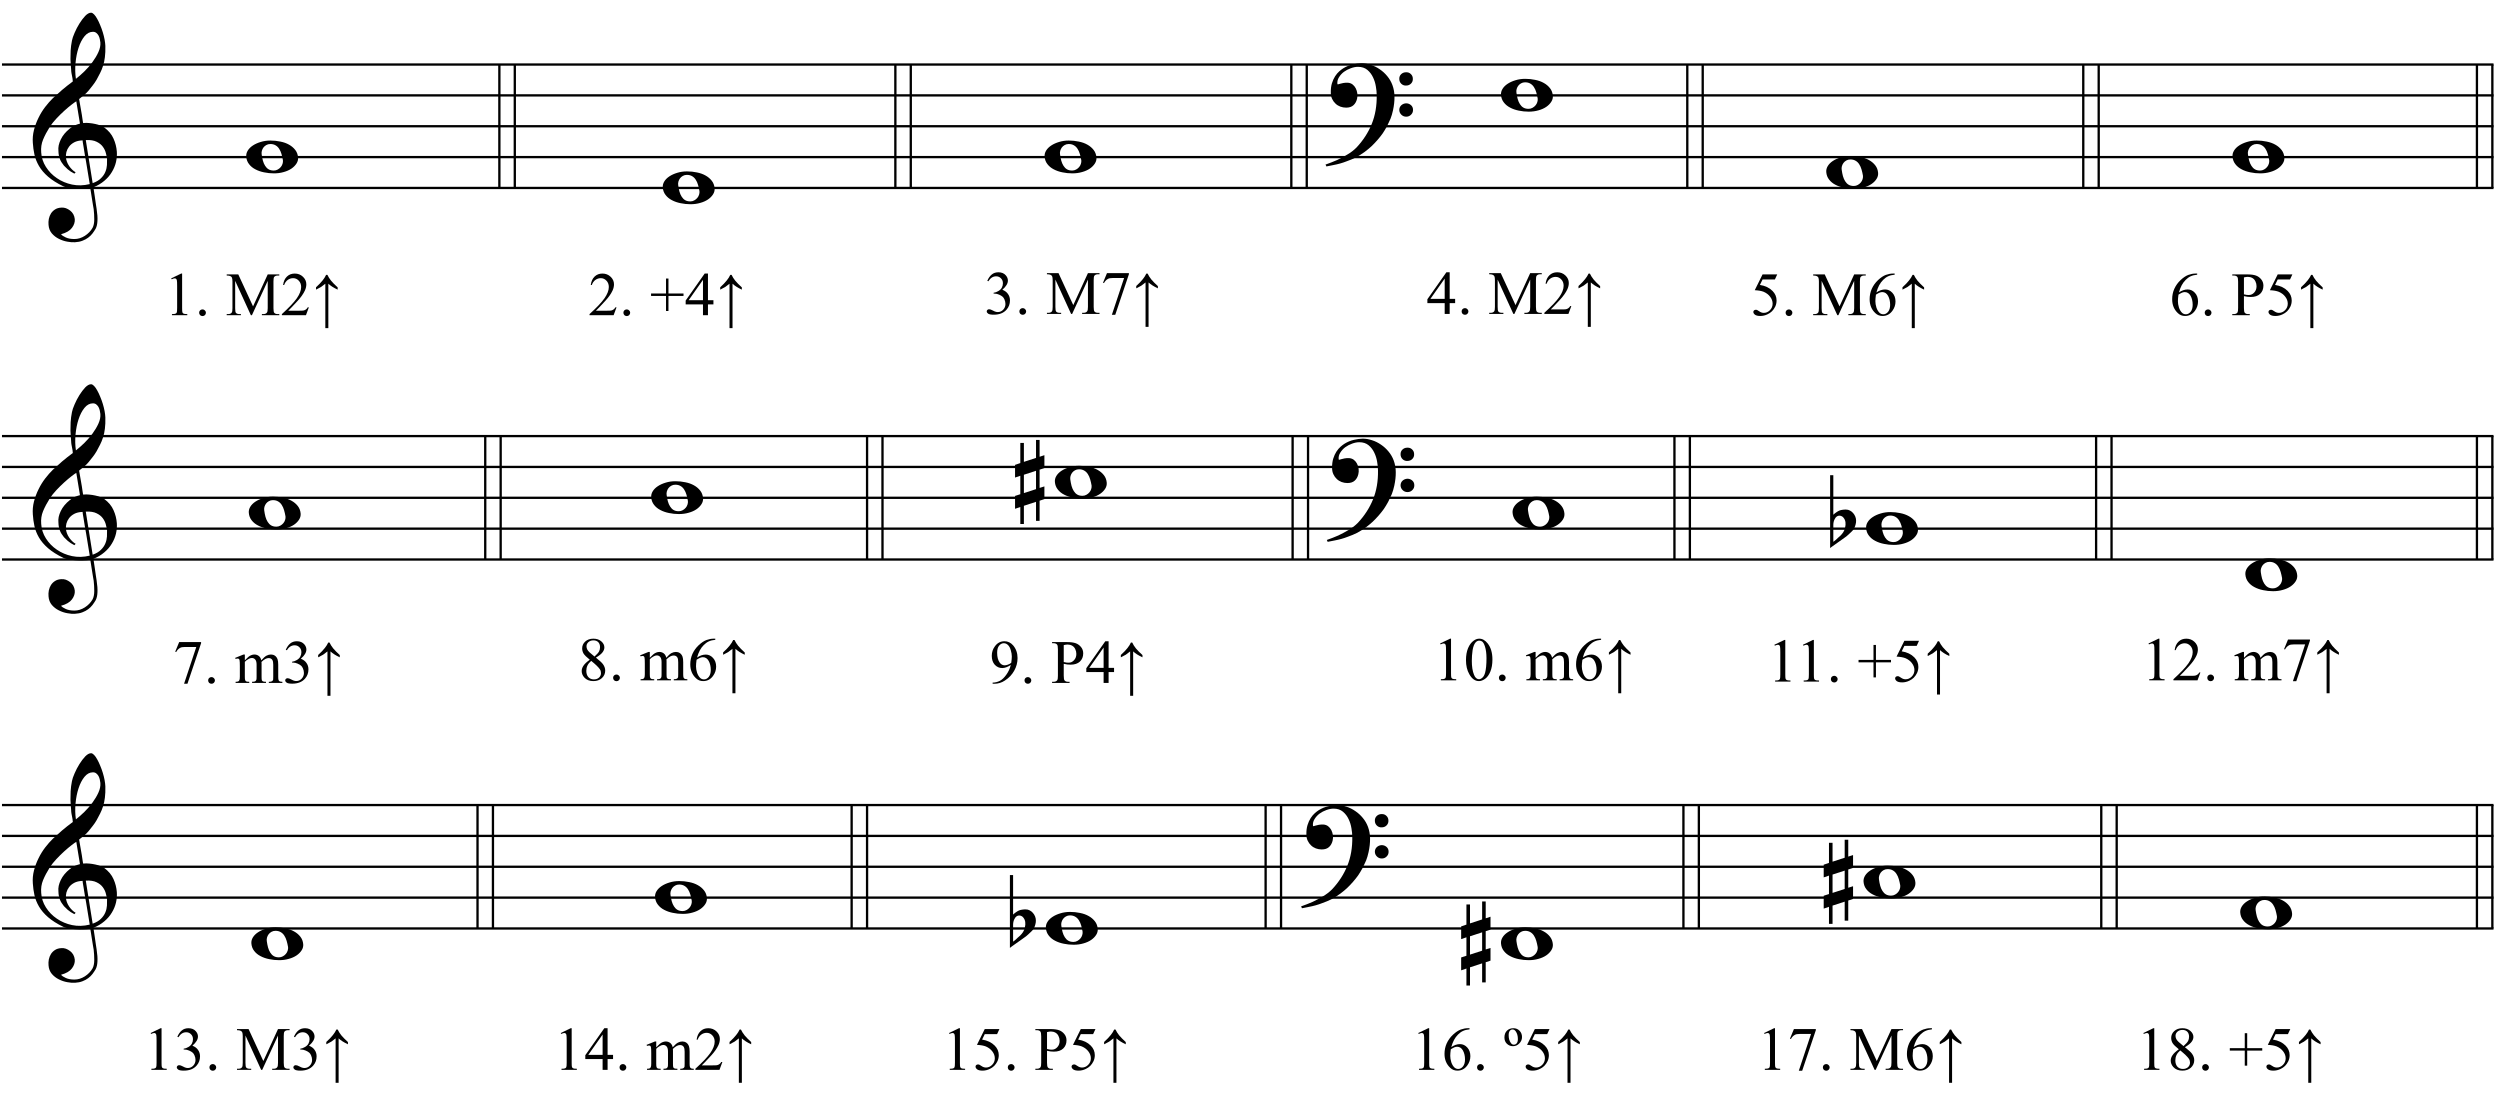 <?xml version="1.0" encoding="UTF-8"?>
<svg xmlns="http://www.w3.org/2000/svg" xmlns:xlink="http://www.w3.org/1999/xlink" width="415.25pt" height="182.25pt" viewBox="0 0 415.25 182.25" version="1.1">
<defs>
<g>
<symbol overflow="visible" id="glyph0-0">
<path style="stroke:none;" d=""/>
</symbol>
<symbol overflow="visible" id="glyph0-1">
<path style="stroke:none;" d="M 9.547 5.172 C 9.172 5.234 8.766 5.27 8.328 5.281 C 7.898 5.301 7.477 5.289 7.062 5.25 C 6.656 5.219 6.273 5.172 5.922 5.109 C 5.578 5.047 5.297 4.961 5.078 4.859 C 4.023 4.348 3.176 3.812 2.531 3.25 C 1.883 2.688 1.379 2.094 1.016 1.469 C 0.66 0.852 0.41 0.223 0.266 -0.422 C 0.129 -1.066 0.039 -1.719 0 -2.375 C -0.051 -3.082 0.008 -3.789 0.188 -4.5 C 0.375 -5.219 0.629 -5.898 0.953 -6.547 C 1.273 -7.203 1.645 -7.801 2.062 -8.344 C 2.477 -8.883 2.898 -9.363 3.328 -9.781 C 3.816 -10.238 4.328 -10.695 4.859 -11.156 C 5.398 -11.613 5.992 -12.082 6.641 -12.562 C 6.629 -12.738 6.613 -12.895 6.594 -13.031 C 6.57 -13.176 6.547 -13.316 6.516 -13.453 C 6.492 -13.598 6.461 -13.758 6.422 -13.938 C 6.391 -14.113 6.367 -14.332 6.359 -14.594 C 6.359 -14.707 6.344 -14.91 6.312 -15.203 C 6.281 -15.492 6.258 -15.848 6.25 -16.266 C 6.25 -16.68 6.258 -17.156 6.281 -17.688 C 6.312 -18.219 6.383 -18.773 6.5 -19.359 C 6.562 -19.691 6.707 -20.117 6.938 -20.641 C 7.164 -21.172 7.43 -21.68 7.734 -22.172 C 8.047 -22.672 8.367 -23.098 8.703 -23.453 C 9.047 -23.805 9.367 -23.984 9.672 -23.984 C 9.828 -23.984 9.992 -23.891 10.172 -23.703 C 10.348 -23.523 10.52 -23.281 10.688 -22.969 C 10.863 -22.664 11.031 -22.316 11.188 -21.922 C 11.352 -21.535 11.5 -21.133 11.625 -20.719 C 11.75 -20.312 11.848 -19.91 11.922 -19.516 C 11.992 -19.117 12.035 -18.77 12.047 -18.469 C 12.066 -17.758 12.039 -17.133 11.969 -16.594 C 11.906 -16.051 11.801 -15.566 11.656 -15.141 C 11.52 -14.711 11.359 -14.316 11.172 -13.953 C 10.992 -13.586 10.801 -13.223 10.594 -12.859 C 10.375 -12.484 10.148 -12.156 9.922 -11.875 C 9.703 -11.594 9.477 -11.312 9.25 -11.031 C 9 -10.727 8.738 -10.477 8.469 -10.281 C 8.207 -10.082 7.945 -9.867 7.688 -9.641 C 7.812 -8.941 7.922 -8.312 8.016 -7.75 C 8.055 -7.5 8.098 -7.258 8.141 -7.031 C 8.18 -6.801 8.211 -6.586 8.234 -6.391 C 8.266 -6.191 8.289 -6.023 8.312 -5.891 C 8.344 -5.766 8.359 -5.688 8.359 -5.656 C 8.691 -5.695 9.031 -5.695 9.375 -5.656 C 9.727 -5.625 10.062 -5.57 10.375 -5.5 C 10.695 -5.438 10.984 -5.348 11.234 -5.234 C 11.492 -5.129 11.695 -5.031 11.844 -4.938 C 12.582 -4.395 13.102 -3.77 13.406 -3.062 C 13.719 -2.363 13.898 -1.645 13.953 -0.906 C 13.992 -0.332 13.945 0.242 13.812 0.828 C 13.676 1.41 13.445 1.961 13.125 2.484 C 12.812 3.016 12.395 3.5 11.875 3.938 C 11.363 4.375 10.758 4.734 10.062 5.016 C 10.145 5.578 10.223 6.098 10.297 6.578 C 10.359 6.992 10.414 7.395 10.469 7.781 C 10.531 8.164 10.57 8.438 10.594 8.594 C 10.719 9.406 10.766 10.07 10.734 10.594 C 10.711 11.125 10.613 11.555 10.438 11.891 C 10.281 12.16 10.102 12.426 9.906 12.688 C 9.707 12.945 9.473 13.176 9.203 13.375 C 8.93 13.582 8.613 13.754 8.25 13.891 C 7.883 14.035 7.473 14.117 7.016 14.141 C 6.66 14.172 6.234 14.141 5.734 14.047 C 5.242 13.961 4.773 13.805 4.328 13.578 C 3.879 13.359 3.488 13.055 3.156 12.672 C 2.832 12.285 2.648 11.812 2.609 11.25 C 2.578 10.926 2.594 10.598 2.656 10.266 C 2.727 9.93 2.848 9.629 3.016 9.359 C 3.191 9.086 3.422 8.863 3.703 8.688 C 3.984 8.508 4.328 8.41 4.734 8.391 C 4.984 8.367 5.234 8.398 5.484 8.484 C 5.734 8.578 5.969 8.707 6.188 8.875 C 6.406 9.039 6.582 9.242 6.719 9.484 C 6.852 9.734 6.938 10.004 6.969 10.297 C 7.008 10.797 6.852 11.281 6.5 11.75 C 6.145 12.227 5.539 12.582 4.688 12.812 C 4.832 13 5.094 13.176 5.469 13.344 C 5.852 13.52 6.332 13.609 6.906 13.609 C 7.508 13.609 8.086 13.43 8.641 13.078 C 9.191 12.723 9.617 12.281 9.922 11.75 C 10.109 11.395 10.203 10.93 10.203 10.359 C 10.203 9.797 10.172 9.227 10.109 8.656 C 10.078 8.551 10.035 8.312 9.984 7.938 C 9.93 7.562 9.867 7.172 9.797 6.766 C 9.734 6.285 9.648 5.754 9.547 5.172 Z M 9.984 -20.812 C 9.453 -20.812 8.984 -20.562 8.578 -20.062 C 8.172 -19.562 7.844 -18.926 7.594 -18.156 C 7.344 -17.395 7.176 -16.555 7.094 -15.641 C 7.008 -14.723 7.031 -13.844 7.156 -13 C 7.602 -13.344 8.07 -13.754 8.562 -14.234 C 9.062 -14.723 9.508 -15.238 9.906 -15.781 C 10.312 -16.332 10.641 -16.883 10.891 -17.438 C 11.148 -18 11.258 -18.535 11.219 -19.047 C 11.195 -19.211 11.164 -19.395 11.125 -19.594 C 11.082 -19.801 11.016 -19.992 10.922 -20.172 C 10.828 -20.348 10.703 -20.5 10.547 -20.625 C 10.398 -20.75 10.211 -20.812 9.984 -20.812 Z M 9.938 4.328 C 10.531 4.117 10.988 3.848 11.312 3.516 C 11.645 3.191 11.891 2.836 12.047 2.453 C 12.203 2.078 12.289 1.695 12.312 1.312 C 12.332 0.926 12.336 0.582 12.328 0.281 C 12.297 0.039 12.234 -0.258 12.141 -0.625 C 12.055 -1 11.891 -1.359 11.641 -1.703 C 11.398 -2.047 11.051 -2.328 10.594 -2.547 C 10.145 -2.773 9.547 -2.867 8.797 -2.828 Z M 8.266 -2.781 C 7.703 -2.758 7.238 -2.648 6.875 -2.453 C 6.508 -2.254 6.223 -2.016 6.016 -1.734 C 5.805 -1.453 5.66 -1.156 5.578 -0.844 C 5.504 -0.531 5.477 -0.25 5.5 0 C 5.508 0.25 5.562 0.5 5.656 0.75 C 5.75 1.008 5.875 1.254 6.031 1.484 C 6.188 1.711 6.359 1.914 6.547 2.094 C 6.734 2.281 6.922 2.422 7.109 2.516 C 7.086 2.547 7.066 2.57 7.047 2.594 C 7.023 2.613 7 2.641 6.969 2.672 C 6.938 2.691 6.914 2.719 6.906 2.75 C 6.477 2.539 6.102 2.297 5.781 2.016 C 5.469 1.734 5.266 1.535 5.172 1.422 C 5.016 1.211 4.879 1.023 4.766 0.859 C 4.66 0.691 4.57 0.516 4.5 0.328 C 4.438 0.148 4.379 -0.047 4.328 -0.266 C 4.285 -0.484 4.258 -0.742 4.25 -1.047 C 4.219 -1.328 4.234 -1.629 4.297 -1.953 C 4.367 -2.273 4.484 -2.598 4.641 -2.922 C 4.797 -3.254 5 -3.57 5.25 -3.875 C 5.508 -4.188 5.812 -4.477 6.156 -4.75 C 6.332 -4.895 6.488 -5.004 6.625 -5.078 C 6.77 -5.16 6.906 -5.234 7.031 -5.297 C 7.156 -5.359 7.281 -5.406 7.406 -5.438 C 7.539 -5.477 7.68 -5.52 7.828 -5.562 L 7.219 -9.266 C 7.051 -9.172 6.781 -8.977 6.406 -8.688 C 6.039 -8.406 5.641 -8.066 5.203 -7.672 C 4.766 -7.273 4.332 -6.848 3.906 -6.391 C 3.477 -5.93 3.125 -5.488 2.844 -5.062 C 2.352 -4.281 1.973 -3.562 1.703 -2.906 C 1.43 -2.25 1.328 -1.539 1.391 -0.781 C 1.441 0.082 1.703 0.883 2.172 1.625 C 2.648 2.375 3.258 3 4 3.5 C 4.738 4.008 5.578 4.363 6.516 4.562 C 7.461 4.758 8.441 4.734 9.453 4.484 C 9.234 3.129 9.035 1.922 8.859 0.859 C 8.773 0.41 8.695 -0.031 8.625 -0.469 C 8.562 -0.906 8.5 -1.297 8.438 -1.641 C 8.375 -1.984 8.328 -2.258 8.297 -2.469 C 8.273 -2.676 8.266 -2.781 8.266 -2.781 Z M 8.266 -2.781 "/>
</symbol>
<symbol overflow="visible" id="glyph0-2">
<path style="stroke:none;" d="M 0 -0.062 C -0.031 -0.414 0.051 -0.754 0.25 -1.078 C 0.445 -1.398 0.727 -1.68 1.094 -1.922 C 1.469 -2.172 1.906 -2.367 2.406 -2.516 C 2.906 -2.672 3.441 -2.75 4.016 -2.75 C 4.586 -2.75 5.141 -2.691 5.672 -2.578 C 6.211 -2.473 6.691 -2.301 7.109 -2.062 C 7.523 -1.832 7.867 -1.539 8.141 -1.188 C 8.41 -0.844 8.566 -0.43 8.609 0.047 C 8.641 0.398 8.555 0.734 8.359 1.047 C 8.16 1.367 7.879 1.656 7.516 1.906 C 7.148 2.156 6.719 2.348 6.219 2.484 C 5.719 2.629 5.18 2.703 4.609 2.703 C 4.035 2.703 3.484 2.645 2.953 2.531 C 2.422 2.426 1.941 2.258 1.516 2.031 C 1.086 1.812 0.738 1.523 0.469 1.172 C 0.195 0.828 0.039 0.414 0 -0.062 Z M 2.562 -0.453 C 2.613 -0.078 2.68 0.27 2.766 0.594 C 2.859 0.926 2.984 1.211 3.141 1.453 C 3.297 1.703 3.488 1.895 3.719 2.031 C 3.945 2.164 4.234 2.234 4.578 2.234 C 4.816 2.234 5.035 2.176 5.234 2.062 C 5.43 1.957 5.598 1.82 5.734 1.656 C 5.867 1.5 5.969 1.316 6.031 1.109 C 6.094 0.91 6.113 0.719 6.094 0.531 C 6.031 0.164 5.953 -0.176 5.859 -0.5 C 5.766 -0.832 5.633 -1.125 5.469 -1.375 C 5.312 -1.625 5.113 -1.816 4.875 -1.953 C 4.633 -2.098 4.344 -2.172 4 -2.172 C 3.75 -2.172 3.523 -2.113 3.328 -2 C 3.141 -1.895 2.984 -1.758 2.859 -1.594 C 2.742 -1.438 2.656 -1.254 2.594 -1.047 C 2.539 -0.836 2.531 -0.641 2.562 -0.453 Z M 2.562 -0.453 "/>
</symbol>
<symbol overflow="visible" id="glyph0-3">
<path style="stroke:none;" d="M 10.297 5.375 C 10.172 5.602 10.051 5.812 9.938 6 C 9.82 6.195 9.703 6.383 9.578 6.562 C 9.453 6.738 9.32 6.91 9.188 7.078 C 9.051 7.254 8.895 7.441 8.719 7.641 C 8.539 7.848 8.367 8.035 8.203 8.203 C 8.047 8.367 7.891 8.523 7.734 8.672 C 7.578 8.816 7.41 8.961 7.234 9.109 C 7.055 9.254 6.859 9.41 6.641 9.578 C 6.367 9.773 6.113 9.945 5.875 10.094 C 5.633 10.25 5.395 10.391 5.156 10.516 C 4.914 10.641 4.664 10.754 4.406 10.859 C 4.145 10.961 3.859 11.07 3.547 11.188 C 3.234 11.312 2.891 11.426 2.516 11.531 C 2.141 11.633 1.781 11.719 1.438 11.781 C 1.039 11.863 0.645 11.941 0.25 12.016 L 0.109 11.703 C 0.742 11.484 1.383 11.234 2.031 10.953 C 2.562 10.703 3.125 10.398 3.719 10.047 C 4.312 9.703 4.828 9.305 5.266 8.859 C 6.367 7.68 7.207 6.383 7.781 4.969 C 8.363 3.551 8.641 1.941 8.609 0.141 C 8.609 -0.266 8.562 -0.734 8.469 -1.266 C 8.383 -1.805 8.227 -2.312 8 -2.781 C 7.781 -3.258 7.469 -3.672 7.062 -4.016 C 6.656 -4.359 6.133 -4.531 5.5 -4.531 C 5.125 -4.531 4.727 -4.453 4.312 -4.297 C 3.895 -4.148 3.516 -3.953 3.172 -3.703 C 2.836 -3.453 2.562 -3.148 2.344 -2.797 C 2.125 -2.453 2.035 -2.082 2.078 -1.688 C 2.086 -1.625 2.129 -1.602 2.203 -1.625 C 2.273 -1.645 2.383 -1.676 2.531 -1.719 C 2.676 -1.758 2.852 -1.801 3.062 -1.844 C 3.27 -1.883 3.52 -1.898 3.812 -1.891 C 4.113 -1.867 4.375 -1.773 4.594 -1.609 C 4.812 -1.441 4.988 -1.227 5.125 -0.969 C 5.258 -0.707 5.348 -0.422 5.391 -0.109 C 5.43 0.191 5.414 0.488 5.344 0.781 C 5.238 1.227 5.039 1.582 4.75 1.844 C 4.457 2.113 4.051 2.25 3.531 2.25 C 3.195 2.25 2.875 2.191 2.562 2.078 C 2.258 1.961 1.992 1.797 1.766 1.578 C 1.535 1.367 1.348 1.109 1.203 0.797 C 1.055 0.492 0.984 0.145 0.984 -0.25 C 0.973 -0.832 1.035 -1.348 1.172 -1.797 C 1.316 -2.254 1.492 -2.645 1.703 -2.969 C 1.922 -3.301 2.148 -3.57 2.391 -3.781 C 2.629 -3.988 2.848 -4.156 3.047 -4.281 C 3.555 -4.594 4.07 -4.805 4.594 -4.922 C 5.113 -5.047 5.602 -5.113 6.062 -5.125 C 6.582 -5.125 7.102 -5.035 7.625 -4.859 C 8.156 -4.691 8.648 -4.445 9.109 -4.125 C 9.578 -3.812 9.992 -3.43 10.359 -2.984 C 10.734 -2.535 11.02 -2.039 11.219 -1.5 C 11.445 -0.883 11.562 -0.234 11.562 0.453 C 11.57 1.148 11.488 1.898 11.312 2.703 C 11.258 2.973 11.195 3.219 11.125 3.438 C 11.062 3.656 10.988 3.867 10.906 4.078 C 10.82 4.285 10.727 4.488 10.625 4.688 C 10.52 4.895 10.41 5.125 10.297 5.375 Z M 12.359 -2.516 C 12.348 -2.836 12.453 -3.102 12.672 -3.312 C 12.891 -3.52 13.156 -3.625 13.469 -3.625 C 13.781 -3.645 14.047 -3.551 14.266 -3.344 C 14.492 -3.133 14.609 -2.875 14.609 -2.562 C 14.629 -2.25 14.531 -1.977 14.312 -1.75 C 14.094 -1.531 13.828 -1.422 13.516 -1.422 C 13.191 -1.398 12.914 -1.5 12.688 -1.719 C 12.469 -1.938 12.359 -2.203 12.359 -2.516 Z M 12.359 2.641 C 12.359 2.328 12.469 2.066 12.688 1.859 C 12.906 1.66 13.172 1.551 13.484 1.531 C 13.797 1.531 14.066 1.629 14.297 1.828 C 14.523 2.023 14.641 2.285 14.641 2.609 C 14.648 2.922 14.547 3.188 14.328 3.406 C 14.109 3.633 13.844 3.75 13.531 3.75 C 13.219 3.758 12.945 3.656 12.719 3.438 C 12.488 3.219 12.367 2.953 12.359 2.641 Z M 12.359 2.641 "/>
</symbol>
<symbol overflow="visible" id="glyph0-4">
<path style="stroke:none;" d="M 1.469 -1.266 L 1.469 1.781 L 3.484 1.125 L 3.484 -1.922 Z M 0.875 -3.203 L 0.875 -6.547 L 1.469 -6.547 L 1.469 -3.406 L 3.484 -4.062 L 3.484 -7.047 L 4.078 -7.047 L 4.078 -4.25 L 4.875 -4.516 L 4.875 -2.375 L 4.078 -2.109 L 4.078 0.922 L 4.875 0.672 L 4.875 2.781 L 4.078 3.047 L 4.078 6.391 L 3.484 6.391 L 3.484 3.234 L 1.469 3.891 L 1.469 6.922 L 0.875 6.922 L 0.875 4.094 L 0 4.391 L 0 2.25 L 0.875 1.969 L 0.875 -1.094 L 0 -0.797 L 0 -2.906 Z M 0.875 -3.203 "/>
</symbol>
<symbol overflow="visible" id="glyph0-5">
<path style="stroke:none;" d="M 0.531 -7.25 L 0.531 -2.312 C 0.719 -2.488 0.895 -2.629 1.062 -2.734 C 1.227 -2.848 1.383 -2.938 1.531 -3 C 1.688 -3.062 1.848 -3.102 2.016 -3.125 C 2.191 -3.156 2.391 -3.172 2.609 -3.172 C 2.867 -3.172 3.098 -3.113 3.297 -3 C 3.504 -2.895 3.68 -2.754 3.828 -2.578 C 3.984 -2.398 4.102 -2.203 4.188 -1.984 C 4.27 -1.766 4.312 -1.555 4.312 -1.359 C 4.32 -1.141 4.297 -0.922 4.234 -0.703 C 4.18 -0.492 4.113 -0.301 4.031 -0.125 C 3.938 0.102 3.785 0.305 3.578 0.484 C 3.379 0.672 3.195 0.844 3.031 1 C 2.977 1.062 2.863 1.16 2.688 1.297 C 2.508 1.43 2.305 1.578 2.078 1.734 C 1.859 1.898 1.625 2.066 1.375 2.234 C 1.125 2.41 0.895 2.57 0.688 2.719 C 0.488 2.863 0.32 2.984 0.188 3.078 C 0.062 3.18 0 3.234 0 3.234 L 0 -8.875 L 0.531 -8.875 Z M 2.188 -1.859 C 2.125 -1.941 2.035 -2.008 1.922 -2.062 C 1.805 -2.125 1.676 -2.156 1.531 -2.156 C 1.395 -2.156 1.258 -2.113 1.125 -2.031 C 0.988 -1.945 0.867 -1.801 0.766 -1.594 C 0.617 -1.332 0.539 -1.008 0.531 -0.625 C 0.531 -0.238 0.531 0.113 0.531 0.438 L 0.531 2.188 C 0.531 2.188 0.57 2.156 0.656 2.094 C 0.738 2.039 0.836 1.961 0.953 1.859 C 1.066 1.754 1.188 1.641 1.312 1.516 C 1.445 1.391 1.57 1.281 1.688 1.188 C 1.875 1.008 2.035 0.816 2.172 0.609 C 2.305 0.41 2.41 0.156 2.484 -0.156 C 2.566 -0.477 2.586 -0.785 2.547 -1.078 C 2.504 -1.379 2.383 -1.641 2.188 -1.859 Z M 2.188 -1.859 "/>
</symbol>
<symbol overflow="visible" id="glyph1-0">
<path style="stroke:none;" d="M 1.422 0 L 1.422 -6.406 L 6.547 -6.406 L 6.547 0 Z M 1.578 -0.156 L 6.391 -0.156 L 6.391 -6.25 L 1.578 -6.25 Z M 1.578 -0.156 "/>
</symbol>
<symbol overflow="visible" id="glyph1-1">
<path style="stroke:none;" d="M 1.203 -6.125 L 2.859 -6.922 L 3.016 -6.922 L 3.016 -1.203 C 3.016 -0.816 3.031 -0.578 3.062 -0.484 C 3.094 -0.391 3.156 -0.316 3.25 -0.266 C 3.352 -0.211 3.562 -0.188 3.875 -0.188 L 3.875 0 L 1.328 0 L 1.328 -0.188 C 1.641 -0.188 1.844 -0.211 1.938 -0.266 C 2.031 -0.316 2.094 -0.379 2.125 -0.453 C 2.164 -0.535 2.188 -0.785 2.188 -1.203 L 2.188 -4.859 C 2.188 -5.348 2.172 -5.664 2.141 -5.812 C 2.117 -5.914 2.078 -5.992 2.016 -6.047 C 1.953 -6.098 1.879 -6.125 1.797 -6.125 C 1.672 -6.125 1.5 -6.07 1.281 -5.969 Z M 1.203 -6.125 "/>
</symbol>
<symbol overflow="visible" id="glyph1-2">
<path style="stroke:none;" d="M 1.281 -0.969 C 1.438 -0.969 1.566 -0.91 1.672 -0.797 C 1.785 -0.691 1.844 -0.566 1.844 -0.422 C 1.844 -0.266 1.785 -0.129 1.672 -0.016 C 1.566 0.086 1.438 0.141 1.281 0.141 C 1.125 0.141 0.988 0.086 0.875 -0.016 C 0.77 -0.129 0.719 -0.266 0.719 -0.422 C 0.719 -0.578 0.77 -0.707 0.875 -0.812 C 0.988 -0.914 1.125 -0.969 1.281 -0.969 Z M 1.281 -0.969 "/>
</symbol>
<symbol overflow="visible" id="glyph1-3">
<path style="stroke:none;" d=""/>
</symbol>
<symbol overflow="visible" id="glyph1-4">
<path style="stroke:none;" d="M 4.188 0 L 1.578 -5.703 L 1.578 -1.172 C 1.578 -0.754 1.617 -0.492 1.703 -0.391 C 1.828 -0.254 2.023 -0.188 2.297 -0.188 L 2.531 -0.188 L 2.531 0 L 0.172 0 L 0.172 -0.188 L 0.406 -0.188 C 0.695 -0.188 0.898 -0.273 1.016 -0.453 C 1.086 -0.555 1.125 -0.797 1.125 -1.172 L 1.125 -5.609 C 1.125 -5.91 1.094 -6.129 1.031 -6.266 C 0.988 -6.359 0.898 -6.438 0.766 -6.5 C 0.641 -6.562 0.441 -6.594 0.172 -6.594 L 0.172 -6.781 L 2.094 -6.781 L 4.547 -1.469 L 6.984 -6.781 L 8.906 -6.781 L 8.906 -6.594 L 8.656 -6.594 C 8.375 -6.594 8.172 -6.508 8.047 -6.344 C 7.973 -6.238 7.938 -5.992 7.938 -5.609 L 7.938 -1.172 C 7.938 -0.754 7.984 -0.492 8.078 -0.391 C 8.203 -0.254 8.395 -0.188 8.656 -0.188 L 8.906 -0.188 L 8.906 0 L 6.016 0 L 6.016 -0.188 L 6.25 -0.188 C 6.539 -0.188 6.742 -0.273 6.859 -0.453 C 6.941 -0.555 6.984 -0.797 6.984 -1.172 L 6.984 -5.703 L 4.359 0 Z M 4.188 0 "/>
</symbol>
<symbol overflow="visible" id="glyph1-5">
<path style="stroke:none;" d="M 4.703 -1.312 L 4.219 0 L 0.219 0 L 0.219 -0.188 C 1.395 -1.258 2.223 -2.133 2.703 -2.812 C 3.18 -3.5 3.422 -4.125 3.422 -4.688 C 3.422 -5.113 3.289 -5.461 3.031 -5.734 C 2.77 -6.016 2.457 -6.156 2.094 -6.156 C 1.758 -6.156 1.457 -6.055 1.188 -5.859 C 0.926 -5.672 0.727 -5.391 0.594 -5.016 L 0.422 -5.016 C 0.504 -5.629 0.719 -6.098 1.062 -6.422 C 1.406 -6.754 1.836 -6.922 2.359 -6.922 C 2.898 -6.922 3.352 -6.742 3.719 -6.391 C 4.094 -6.035 4.281 -5.617 4.281 -5.141 C 4.281 -4.797 4.203 -4.453 4.047 -4.109 C 3.797 -3.566 3.395 -2.992 2.844 -2.391 C 2.008 -1.484 1.488 -0.938 1.281 -0.75 L 3.062 -0.75 C 3.414 -0.75 3.664 -0.758 3.812 -0.781 C 3.957 -0.812 4.086 -0.867 4.203 -0.953 C 4.328 -1.035 4.43 -1.156 4.516 -1.312 Z M 4.703 -1.312 "/>
</symbol>
<symbol overflow="visible" id="glyph1-6">
<path style="stroke:none;" d="M 2.672 -0.703 L 2.672 -3.203 L 0.188 -3.203 L 0.188 -3.609 L 2.672 -3.609 L 2.672 -6.094 L 3.078 -6.094 L 3.078 -3.609 L 5.578 -3.609 L 5.578 -3.203 L 3.078 -3.203 L 3.078 -0.703 Z M 2.672 -0.703 "/>
</symbol>
<symbol overflow="visible" id="glyph1-7">
<path style="stroke:none;" d="M 4.766 -2.5 L 4.766 -1.797 L 3.859 -1.797 L 3.859 0 L 3.031 0 L 3.031 -1.797 L 0.156 -1.797 L 0.156 -2.438 L 3.312 -6.922 L 3.859 -6.922 L 3.859 -2.5 Z M 3.031 -2.5 L 3.031 -5.875 L 0.656 -2.5 Z M 3.031 -2.5 "/>
</symbol>
<symbol overflow="visible" id="glyph1-8">
<path style="stroke:none;" d="M 0.516 -5.5 C 0.711 -5.957 0.957 -6.305 1.25 -6.547 C 1.551 -6.797 1.922 -6.922 2.359 -6.922 C 2.898 -6.922 3.316 -6.742 3.609 -6.391 C 3.828 -6.129 3.938 -5.848 3.938 -5.547 C 3.938 -5.055 3.629 -4.547 3.016 -4.016 C 3.43 -3.859 3.742 -3.625 3.953 -3.312 C 4.172 -3.008 4.281 -2.656 4.281 -2.25 C 4.281 -1.656 4.094 -1.145 3.719 -0.719 C 3.227 -0.156 2.52 0.125 1.594 0.125 C 1.133 0.125 0.82 0.066 0.656 -0.047 C 0.5 -0.16 0.422 -0.285 0.422 -0.422 C 0.422 -0.516 0.457 -0.598 0.531 -0.672 C 0.613 -0.742 0.707 -0.781 0.812 -0.781 C 0.895 -0.781 0.984 -0.766 1.078 -0.734 C 1.129 -0.723 1.254 -0.664 1.453 -0.562 C 1.648 -0.457 1.789 -0.395 1.875 -0.375 C 2 -0.332 2.129 -0.312 2.266 -0.312 C 2.609 -0.312 2.906 -0.441 3.156 -0.703 C 3.406 -0.973 3.531 -1.285 3.531 -1.641 C 3.531 -1.91 3.473 -2.172 3.359 -2.422 C 3.273 -2.609 3.18 -2.75 3.078 -2.844 C 2.93 -2.977 2.734 -3.098 2.484 -3.203 C 2.234 -3.316 1.977 -3.375 1.719 -3.375 L 1.562 -3.375 L 1.562 -3.516 C 1.82 -3.547 2.082 -3.641 2.344 -3.797 C 2.613 -3.953 2.805 -4.141 2.922 -4.359 C 3.047 -4.586 3.109 -4.832 3.109 -5.094 C 3.109 -5.438 3 -5.711 2.781 -5.922 C 2.57 -6.141 2.305 -6.25 1.984 -6.25 C 1.461 -6.25 1.031 -5.973 0.688 -5.422 Z M 0.516 -5.5 "/>
</symbol>
<symbol overflow="visible" id="glyph1-9">
<path style="stroke:none;" d="M 1.031 -6.781 L 4.672 -6.781 L 4.672 -6.594 L 2.406 0.141 L 1.844 0.141 L 3.875 -5.969 L 2 -5.969 C 1.625 -5.969 1.359 -5.922 1.203 -5.828 C 0.922 -5.68 0.695 -5.445 0.531 -5.125 L 0.375 -5.188 Z M 1.031 -6.781 "/>
</symbol>
<symbol overflow="visible" id="glyph1-10">
<path style="stroke:none;" d="M 4.453 -6.781 L 4.062 -5.938 L 2.016 -5.938 L 1.578 -5.031 C 2.453 -4.895 3.148 -4.562 3.672 -4.031 C 4.117 -3.582 4.344 -3.051 4.344 -2.438 C 4.344 -2.082 4.27 -1.75 4.125 -1.438 C 3.977 -1.133 3.797 -0.875 3.578 -0.656 C 3.359 -0.445 3.113 -0.281 2.844 -0.156 C 2.457 0.031 2.062 0.125 1.656 0.125 C 1.25 0.125 0.953 0.055 0.766 -0.078 C 0.578 -0.223 0.484 -0.379 0.484 -0.547 C 0.484 -0.641 0.52 -0.723 0.594 -0.797 C 0.676 -0.867 0.773 -0.906 0.891 -0.906 C 0.984 -0.906 1.062 -0.891 1.125 -0.859 C 1.188 -0.836 1.297 -0.77 1.453 -0.656 C 1.703 -0.477 1.957 -0.391 2.219 -0.391 C 2.602 -0.391 2.941 -0.535 3.234 -0.828 C 3.535 -1.129 3.688 -1.492 3.688 -1.922 C 3.688 -2.328 3.551 -2.707 3.281 -3.062 C 3.02 -3.414 2.66 -3.691 2.203 -3.891 C 1.836 -4.035 1.344 -4.125 0.719 -4.156 L 2.016 -6.781 Z M 4.453 -6.781 "/>
</symbol>
<symbol overflow="visible" id="glyph1-11">
<path style="stroke:none;" d="M 4.594 -6.922 L 4.594 -6.734 C 4.156 -6.691 3.797 -6.602 3.516 -6.469 C 3.234 -6.344 2.957 -6.145 2.688 -5.875 C 2.414 -5.602 2.191 -5.301 2.016 -4.969 C 1.836 -4.633 1.688 -4.238 1.562 -3.781 C 2.039 -4.113 2.523 -4.281 3.016 -4.281 C 3.473 -4.281 3.875 -4.094 4.219 -3.719 C 4.562 -3.344 4.734 -2.863 4.734 -2.281 C 4.734 -1.719 4.562 -1.203 4.219 -0.734 C 3.801 -0.16 3.254 0.125 2.578 0.125 C 2.109 0.125 1.711 -0.031 1.391 -0.344 C 0.754 -0.938 0.438 -1.707 0.438 -2.656 C 0.438 -3.27 0.555 -3.848 0.797 -4.391 C 1.047 -4.941 1.395 -5.426 1.844 -5.844 C 2.301 -6.27 2.734 -6.555 3.141 -6.703 C 3.555 -6.848 3.941 -6.922 4.297 -6.922 Z M 1.484 -3.422 C 1.422 -2.973 1.391 -2.609 1.391 -2.328 C 1.391 -2.016 1.445 -1.664 1.562 -1.281 C 1.688 -0.906 1.863 -0.609 2.094 -0.391 C 2.27 -0.234 2.477 -0.156 2.719 -0.156 C 3.008 -0.156 3.27 -0.289 3.5 -0.562 C 3.727 -0.844 3.844 -1.234 3.844 -1.734 C 3.844 -2.305 3.727 -2.801 3.5 -3.219 C 3.27 -3.633 2.945 -3.844 2.531 -3.844 C 2.406 -3.844 2.27 -3.816 2.125 -3.766 C 1.977 -3.711 1.766 -3.598 1.484 -3.422 Z M 1.484 -3.422 "/>
</symbol>
<symbol overflow="visible" id="glyph1-12">
<path style="stroke:none;" d="M 2.109 -3.172 L 2.109 -1.203 C 2.109 -0.773 2.156 -0.508 2.25 -0.406 C 2.375 -0.258 2.562 -0.188 2.812 -0.188 L 3.078 -0.188 L 3.078 0 L 0.172 0 L 0.172 -0.188 L 0.422 -0.188 C 0.711 -0.188 0.922 -0.281 1.047 -0.469 C 1.109 -0.57 1.141 -0.816 1.141 -1.203 L 1.141 -5.578 C 1.141 -6.004 1.094 -6.27 1 -6.375 C 0.875 -6.52 0.68 -6.594 0.422 -6.594 L 0.172 -6.594 L 0.172 -6.781 L 2.656 -6.781 C 3.258 -6.781 3.738 -6.719 4.094 -6.594 C 4.445 -6.469 4.742 -6.254 4.984 -5.953 C 5.223 -5.66 5.344 -5.312 5.344 -4.906 C 5.344 -4.352 5.16 -3.898 4.797 -3.547 C 4.43 -3.203 3.914 -3.031 3.25 -3.031 C 3.082 -3.031 2.898 -3.039 2.703 -3.062 C 2.516 -3.094 2.316 -3.129 2.109 -3.172 Z M 2.109 -3.469 C 2.285 -3.426 2.441 -3.395 2.578 -3.375 C 2.711 -3.363 2.828 -3.359 2.922 -3.359 C 3.266 -3.359 3.562 -3.492 3.812 -3.766 C 4.07 -4.035 4.203 -4.383 4.203 -4.812 C 4.203 -5.102 4.141 -5.375 4.016 -5.625 C 3.898 -5.875 3.727 -6.062 3.5 -6.188 C 3.281 -6.312 3.031 -6.375 2.75 -6.375 C 2.582 -6.375 2.367 -6.344 2.109 -6.281 Z M 2.109 -3.469 "/>
</symbol>
<symbol overflow="visible" id="glyph1-13">
<path style="stroke:none;" d="M 1.688 -3.75 C 2.02 -4.082 2.211 -4.27 2.266 -4.312 C 2.422 -4.445 2.582 -4.547 2.75 -4.609 C 2.926 -4.68 3.098 -4.719 3.266 -4.719 C 3.555 -4.719 3.805 -4.633 4.016 -4.469 C 4.223 -4.301 4.359 -4.062 4.422 -3.75 C 4.766 -4.145 5.055 -4.406 5.297 -4.531 C 5.535 -4.656 5.781 -4.719 6.031 -4.719 C 6.27 -4.719 6.484 -4.656 6.672 -4.531 C 6.867 -4.406 7.02 -4.203 7.125 -3.922 C 7.195 -3.723 7.234 -3.422 7.234 -3.016 L 7.234 -1.031 C 7.234 -0.75 7.254 -0.555 7.297 -0.453 C 7.336 -0.367 7.398 -0.301 7.484 -0.25 C 7.578 -0.207 7.723 -0.188 7.922 -0.188 L 7.922 0 L 5.672 0 L 5.672 -0.188 L 5.766 -0.188 C 5.961 -0.188 6.113 -0.223 6.219 -0.297 C 6.301 -0.348 6.359 -0.43 6.391 -0.547 C 6.398 -0.609 6.406 -0.77 6.406 -1.031 L 6.406 -3.016 C 6.406 -3.379 6.359 -3.641 6.266 -3.797 C 6.141 -4.016 5.93 -4.125 5.641 -4.125 C 5.461 -4.125 5.285 -4.078 5.109 -3.984 C 4.93 -3.898 4.719 -3.738 4.469 -3.5 L 4.453 -3.438 L 4.469 -3.219 L 4.469 -1.031 C 4.469 -0.719 4.484 -0.52 4.516 -0.438 C 4.547 -0.363 4.609 -0.301 4.703 -0.25 C 4.805 -0.207 4.973 -0.188 5.203 -0.188 L 5.203 0 L 2.891 0 L 2.891 -0.188 C 3.141 -0.188 3.312 -0.211 3.406 -0.266 C 3.508 -0.328 3.578 -0.422 3.609 -0.547 C 3.629 -0.598 3.641 -0.758 3.641 -1.031 L 3.641 -3.016 C 3.641 -3.379 3.582 -3.645 3.469 -3.812 C 3.32 -4.031 3.117 -4.141 2.859 -4.141 C 2.68 -4.141 2.504 -4.086 2.328 -3.984 C 2.047 -3.836 1.832 -3.676 1.688 -3.5 L 1.688 -1.031 C 1.688 -0.727 1.707 -0.531 1.75 -0.438 C 1.789 -0.352 1.848 -0.289 1.922 -0.25 C 2.004 -0.207 2.172 -0.188 2.422 -0.188 L 2.422 0 L 0.156 0 L 0.156 -0.188 C 0.363 -0.188 0.508 -0.207 0.594 -0.25 C 0.676 -0.289 0.738 -0.359 0.781 -0.453 C 0.832 -0.555 0.859 -0.75 0.859 -1.031 L 0.859 -2.781 C 0.859 -3.289 0.844 -3.617 0.812 -3.766 C 0.789 -3.867 0.754 -3.941 0.703 -3.984 C 0.648 -4.023 0.582 -4.047 0.5 -4.047 C 0.406 -4.047 0.289 -4.023 0.156 -3.984 L 0.078 -4.156 L 1.469 -4.719 L 1.688 -4.719 Z M 1.688 -3.75 "/>
</symbol>
<symbol overflow="visible" id="glyph1-14">
<path style="stroke:none;" d="M 1.969 -3.422 C 1.426 -3.859 1.078 -4.207 0.922 -4.469 C 0.773 -4.738 0.703 -5.02 0.703 -5.312 C 0.703 -5.75 0.867 -6.125 1.203 -6.438 C 1.547 -6.758 2 -6.922 2.562 -6.922 C 3.113 -6.922 3.555 -6.77 3.891 -6.469 C 4.223 -6.176 4.391 -5.844 4.391 -5.469 C 4.391 -5.207 4.297 -4.945 4.109 -4.688 C 3.93 -4.426 3.555 -4.117 2.984 -3.766 C 3.578 -3.305 3.969 -2.945 4.156 -2.688 C 4.406 -2.344 4.531 -1.984 4.531 -1.609 C 4.531 -1.129 4.348 -0.719 3.984 -0.375 C 3.617 -0.039 3.145 0.125 2.562 0.125 C 1.914 0.125 1.41 -0.078 1.047 -0.484 C 0.766 -0.805 0.625 -1.16 0.625 -1.547 C 0.625 -1.848 0.723 -2.145 0.922 -2.438 C 1.117 -2.738 1.469 -3.066 1.969 -3.422 Z M 2.75 -3.953 C 3.156 -4.316 3.41 -4.602 3.516 -4.812 C 3.617 -5.02 3.672 -5.254 3.672 -5.516 C 3.672 -5.867 3.57 -6.145 3.375 -6.344 C 3.176 -6.539 2.91 -6.641 2.578 -6.641 C 2.234 -6.641 1.953 -6.539 1.734 -6.344 C 1.523 -6.145 1.422 -5.914 1.422 -5.656 C 1.422 -5.477 1.461 -5.301 1.547 -5.125 C 1.641 -4.957 1.77 -4.797 1.938 -4.641 Z M 2.203 -3.234 C 1.922 -2.992 1.711 -2.734 1.578 -2.453 C 1.453 -2.18 1.391 -1.891 1.391 -1.578 C 1.391 -1.141 1.504 -0.789 1.734 -0.531 C 1.973 -0.281 2.273 -0.156 2.641 -0.156 C 2.992 -0.156 3.281 -0.254 3.5 -0.453 C 3.719 -0.66 3.828 -0.91 3.828 -1.203 C 3.828 -1.441 3.766 -1.656 3.641 -1.844 C 3.398 -2.195 2.922 -2.66 2.203 -3.234 Z M 2.203 -3.234 "/>
</symbol>
<symbol overflow="visible" id="glyph1-15">
<path style="stroke:none;" d="M 0.547 0.141 L 0.547 -0.047 C 0.973 -0.055 1.375 -0.156 1.75 -0.344 C 2.125 -0.539 2.484 -0.883 2.828 -1.375 C 3.18 -1.863 3.426 -2.398 3.562 -2.984 C 3.039 -2.641 2.566 -2.469 2.141 -2.469 C 1.66 -2.469 1.25 -2.648 0.906 -3.016 C 0.57 -3.391 0.406 -3.883 0.406 -4.5 C 0.406 -5.094 0.578 -5.617 0.922 -6.078 C 1.328 -6.641 1.859 -6.922 2.516 -6.922 C 3.078 -6.922 3.555 -6.691 3.953 -6.234 C 4.441 -5.66 4.688 -4.957 4.688 -4.125 C 4.688 -3.375 4.5 -2.672 4.125 -2.016 C 3.758 -1.359 3.242 -0.816 2.578 -0.391 C 2.047 -0.035 1.461 0.141 0.828 0.141 Z M 3.641 -3.344 C 3.703 -3.781 3.734 -4.129 3.734 -4.391 C 3.734 -4.711 3.676 -5.062 3.562 -5.438 C 3.457 -5.812 3.301 -6.098 3.094 -6.297 C 2.895 -6.492 2.664 -6.594 2.406 -6.594 C 2.113 -6.594 1.852 -6.457 1.625 -6.188 C 1.406 -5.926 1.297 -5.535 1.297 -5.016 C 1.297 -4.305 1.441 -3.754 1.734 -3.359 C 1.953 -3.066 2.223 -2.922 2.547 -2.922 C 2.691 -2.922 2.867 -2.957 3.078 -3.031 C 3.297 -3.102 3.484 -3.207 3.641 -3.344 Z M 3.641 -3.344 "/>
</symbol>
<symbol overflow="visible" id="glyph1-16">
<path style="stroke:none;" d="M 0.375 -3.359 C 0.375 -4.129 0.488 -4.789 0.719 -5.344 C 0.957 -5.906 1.27 -6.32 1.656 -6.594 C 1.957 -6.812 2.266 -6.922 2.578 -6.922 C 3.098 -6.922 3.566 -6.656 3.984 -6.125 C 4.504 -5.469 4.766 -4.578 4.766 -3.453 C 4.766 -2.672 4.648 -2.004 4.422 -1.453 C 4.191 -0.898 3.898 -0.5 3.547 -0.25 C 3.191 0 2.852 0.125 2.531 0.125 C 1.883 0.125 1.348 -0.258 0.922 -1.031 C 0.555 -1.664 0.375 -2.441 0.375 -3.359 Z M 1.344 -3.234 C 1.344 -2.297 1.461 -1.531 1.703 -0.938 C 1.891 -0.438 2.172 -0.188 2.547 -0.188 C 2.723 -0.188 2.906 -0.27 3.094 -0.438 C 3.289 -0.602 3.441 -0.875 3.547 -1.25 C 3.703 -1.82 3.781 -2.629 3.781 -3.672 C 3.781 -4.453 3.695 -5.098 3.531 -5.609 C 3.414 -5.992 3.266 -6.27 3.078 -6.438 C 2.941 -6.539 2.773 -6.594 2.578 -6.594 C 2.348 -6.594 2.145 -6.492 1.969 -6.297 C 1.727 -6.016 1.562 -5.578 1.469 -4.984 C 1.383 -4.391 1.344 -3.805 1.344 -3.234 Z M 1.344 -3.234 "/>
</symbol>
<symbol overflow="visible" id="glyph1-17">
<path style="stroke:none;" d="M 1.625 -6.922 C 2.039 -6.922 2.383 -6.781 2.656 -6.5 C 2.926 -6.219 3.062 -5.867 3.062 -5.453 C 3.062 -5.047 2.91 -4.691 2.609 -4.391 C 2.316 -4.086 1.969 -3.938 1.562 -3.938 C 1.164 -3.938 0.828 -4.07 0.547 -4.344 C 0.273 -4.613 0.141 -4.957 0.141 -5.375 C 0.141 -5.844 0.273 -6.219 0.547 -6.5 C 0.828 -6.781 1.188 -6.922 1.625 -6.922 Z M 1.484 -6.719 C 1.305 -6.719 1.156 -6.641 1.031 -6.484 C 0.906 -6.336 0.844 -6.098 0.844 -5.766 C 0.844 -5.234 0.961 -4.805 1.203 -4.484 C 1.328 -4.285 1.492 -4.188 1.703 -4.188 C 1.891 -4.188 2.047 -4.258 2.172 -4.406 C 2.305 -4.562 2.375 -4.801 2.375 -5.125 C 2.375 -5.645 2.254 -6.07 2.016 -6.406 C 1.867 -6.613 1.691 -6.719 1.484 -6.719 Z M 1.484 -6.719 "/>
</symbol>
<symbol overflow="visible" id="glyph2-0">
<path style="stroke:none;" d="M 1.422 0 L 1.422 -6.406 L 6.547 -6.406 L 6.547 0 Z M 1.578 -0.156 L 6.391 -0.156 L 6.391 -6.25 L 1.578 -6.25 Z M 1.578 -0.156 "/>
</symbol>
<symbol overflow="visible" id="glyph2-1">
<path style="stroke:none;" d="M 0.766 -4.641 C 1.242 -5.078 1.609 -5.457 1.859 -5.781 C 2.117 -6.102 2.312 -6.41 2.438 -6.703 L 2.656 -6.703 C 2.812 -6.367 3.016 -6.047 3.266 -5.734 C 3.516 -5.43 3.879 -5.062 4.359 -4.625 L 4.359 -4.25 C 3.691 -4.562 3.176 -4.891 2.812 -5.234 L 2.812 2.141 L 2.312 2.141 L 2.312 -5.234 C 1.988 -4.973 1.75 -4.789 1.594 -4.688 C 1.438 -4.594 1.16 -4.445 0.766 -4.25 Z M 0.766 -4.641 "/>
</symbol>
</g>
</defs>
<g id="surface1">
<rect x="0" y="0" width="415.25" height="182.25" style="fill:rgb(100%,100%,100%);fill-opacity:1;stroke:none;"/>
<g style="fill:rgb(0%,0%,0%);fill-opacity:1;">
  <use xlink:href="#glyph0-1" x="5.453" y="26.094"/>
</g>
<path style="fill:none;stroke-width:0.384;stroke-linecap:butt;stroke-linejoin:miter;stroke:rgb(0%,0%,0%);stroke-opacity:1;stroke-miterlimit:10;" d="M 244.695 308.781 L 244.695 288.281 " transform="matrix(1,0,0,-1,-161.75,319.5)"/>
<path style="fill:none;stroke-width:0.384;stroke-linecap:butt;stroke-linejoin:miter;stroke:rgb(0%,0%,0%);stroke-opacity:1;stroke-miterlimit:10;" d="M 247.258 308.781 L 247.258 288.281 " transform="matrix(1,0,0,-1,-161.75,319.5)"/>
<path style="fill:none;stroke-width:0.384;stroke-linecap:butt;stroke-linejoin:miter;stroke:rgb(0%,0%,0%);stroke-opacity:1;stroke-miterlimit:10;" d="M 310.469 308.781 L 310.469 288.281 " transform="matrix(1,0,0,-1,-161.75,319.5)"/>
<path style="fill:none;stroke-width:0.384;stroke-linecap:butt;stroke-linejoin:miter;stroke:rgb(0%,0%,0%);stroke-opacity:1;stroke-miterlimit:10;" d="M 313.031 308.781 L 313.031 288.281 " transform="matrix(1,0,0,-1,-161.75,319.5)"/>
<path style="fill:none;stroke-width:0.384;stroke-linecap:butt;stroke-linejoin:miter;stroke:rgb(0%,0%,0%);stroke-opacity:1;stroke-miterlimit:10;" d="M 376.238 308.781 L 376.238 288.281 " transform="matrix(1,0,0,-1,-161.75,319.5)"/>
<path style="fill:none;stroke-width:0.384;stroke-linecap:butt;stroke-linejoin:miter;stroke:rgb(0%,0%,0%);stroke-opacity:1;stroke-miterlimit:10;" d="M 378.801 308.781 L 378.801 288.281 " transform="matrix(1,0,0,-1,-161.75,319.5)"/>
<path style="fill:none;stroke-width:0.384;stroke-linecap:butt;stroke-linejoin:miter;stroke:rgb(0%,0%,0%);stroke-opacity:1;stroke-miterlimit:10;" d="M 442.008 308.781 L 442.008 288.281 " transform="matrix(1,0,0,-1,-161.75,319.5)"/>
<path style="fill:none;stroke-width:0.384;stroke-linecap:butt;stroke-linejoin:miter;stroke:rgb(0%,0%,0%);stroke-opacity:1;stroke-miterlimit:10;" d="M 444.57 308.781 L 444.57 288.281 " transform="matrix(1,0,0,-1,-161.75,319.5)"/>
<path style="fill:none;stroke-width:0.384;stroke-linecap:butt;stroke-linejoin:miter;stroke:rgb(0%,0%,0%);stroke-opacity:1;stroke-miterlimit:10;" d="M 507.781 308.781 L 507.781 288.281 " transform="matrix(1,0,0,-1,-161.75,319.5)"/>
<path style="fill:none;stroke-width:0.384;stroke-linecap:butt;stroke-linejoin:miter;stroke:rgb(0%,0%,0%);stroke-opacity:1;stroke-miterlimit:10;" d="M 510.344 308.781 L 510.344 288.281 " transform="matrix(1,0,0,-1,-161.75,319.5)"/>
<path style="fill:none;stroke-width:0.384;stroke-linecap:butt;stroke-linejoin:miter;stroke:rgb(0%,0%,0%);stroke-opacity:1;stroke-miterlimit:10;" d="M 575.73 308.781 L 575.73 288.281 " transform="matrix(1,0,0,-1,-161.75,319.5)"/>
<path style="fill:none;stroke-width:0.384;stroke-linecap:butt;stroke-linejoin:miter;stroke:rgb(0%,0%,0%);stroke-opacity:1;stroke-miterlimit:10;" d="M 573.168 308.781 L 573.168 288.281 " transform="matrix(1,0,0,-1,-161.75,319.5)"/>
<path style="fill:none;stroke-width:0.384;stroke-linecap:butt;stroke-linejoin:miter;stroke:rgb(0%,0%,0%);stroke-opacity:1;stroke-miterlimit:10;" d="M 162.078 308.781 L 575.922 308.781 " transform="matrix(1,0,0,-1,-161.75,319.5)"/>
<path style="fill:none;stroke-width:0.384;stroke-linecap:butt;stroke-linejoin:miter;stroke:rgb(0%,0%,0%);stroke-opacity:1;stroke-miterlimit:10;" d="M 162.078 303.656 L 575.922 303.656 " transform="matrix(1,0,0,-1,-161.75,319.5)"/>
<path style="fill:none;stroke-width:0.384;stroke-linecap:butt;stroke-linejoin:miter;stroke:rgb(0%,0%,0%);stroke-opacity:1;stroke-miterlimit:10;" d="M 162.078 298.531 L 575.922 298.531 " transform="matrix(1,0,0,-1,-161.75,319.5)"/>
<path style="fill:none;stroke-width:0.384;stroke-linecap:butt;stroke-linejoin:miter;stroke:rgb(0%,0%,0%);stroke-opacity:1;stroke-miterlimit:10;" d="M 162.078 293.406 L 575.922 293.406 " transform="matrix(1,0,0,-1,-161.75,319.5)"/>
<path style="fill:none;stroke-width:0.384;stroke-linecap:butt;stroke-linejoin:miter;stroke:rgb(0%,0%,0%);stroke-opacity:1;stroke-miterlimit:10;" d="M 162.078 288.281 L 575.922 288.281 " transform="matrix(1,0,0,-1,-161.75,319.5)"/>
<g style="fill:rgb(0%,0%,0%);fill-opacity:1;">
  <use xlink:href="#glyph0-2" x="40.901" y="26.094"/>
</g>
<g style="fill:rgb(0%,0%,0%);fill-opacity:1;">
  <use xlink:href="#glyph1-1" x="27.234" y="52.359"/>
  <use xlink:href="#glyph1-2" x="32.359" y="52.359"/>
  <use xlink:href="#glyph1-3" x="34.922" y="52.359"/>
  <use xlink:href="#glyph1-4" x="37.484" y="52.359"/>
</g>
<g style="fill:rgb(0%,0%,0%);fill-opacity:1;">
  <use xlink:href="#glyph1-5" x="46.599" y="52.359"/>
</g>
<g style="fill:rgb(0%,0%,0%);fill-opacity:1;">
  <use xlink:href="#glyph2-1" x="51.725" y="52.359"/>
</g>
<g style="fill:rgb(0%,0%,0%);fill-opacity:1;">
  <use xlink:href="#glyph0-2" x="110.088" y="31.219"/>
</g>
<g style="fill:rgb(0%,0%,0%);fill-opacity:1;">
  <use xlink:href="#glyph1-5" x="97.703" y="52.359"/>
  <use xlink:href="#glyph1-2" x="102.828" y="52.359"/>
  <use xlink:href="#glyph1-3" x="105.391" y="52.359"/>
  <use xlink:href="#glyph1-6" x="107.953" y="52.359"/>
  <use xlink:href="#glyph1-7" x="113.734" y="52.359"/>
</g>
<g style="fill:rgb(0%,0%,0%);fill-opacity:1;">
  <use xlink:href="#glyph2-1" x="118.86" y="52.359"/>
</g>
<g style="fill:rgb(0%,0%,0%);fill-opacity:1;">
  <use xlink:href="#glyph0-2" x="173.51" y="26.094"/>
</g>
<g style="fill:rgb(0%,0%,0%);fill-opacity:1;">
  <use xlink:href="#glyph1-8" x="163.474" y="52.146"/>
  <use xlink:href="#glyph1-2" x="168.599" y="52.146"/>
  <use xlink:href="#glyph1-3" x="171.161" y="52.146"/>
  <use xlink:href="#glyph1-4" x="173.724" y="52.146"/>
</g>
<g style="fill:rgb(0%,0%,0%);fill-opacity:1;">
  <use xlink:href="#glyph1-9" x="182.838" y="52.146"/>
</g>
<g style="fill:rgb(0%,0%,0%);fill-opacity:1;">
  <use xlink:href="#glyph2-1" x="187.964" y="52.146"/>
</g>
<g style="fill:rgb(0%,0%,0%);fill-opacity:1;">
  <use xlink:href="#glyph0-2" x="249.318" y="15.844"/>
</g>
<g style="fill:rgb(0%,0%,0%);fill-opacity:1;">
  <use xlink:href="#glyph0-3" x="220.062" y="15.63"/>
</g>
<g style="fill:rgb(0%,0%,0%);fill-opacity:1;">
  <use xlink:href="#glyph1-7" x="236.932" y="52.146"/>
  <use xlink:href="#glyph1-2" x="242.057" y="52.146"/>
  <use xlink:href="#glyph1-3" x="244.62" y="52.146"/>
  <use xlink:href="#glyph1-4" x="247.182" y="52.146"/>
</g>
<g style="fill:rgb(0%,0%,0%);fill-opacity:1;">
  <use xlink:href="#glyph1-5" x="256.297" y="52.146"/>
</g>
<g style="fill:rgb(0%,0%,0%);fill-opacity:1;">
  <use xlink:href="#glyph2-1" x="261.423" y="52.146"/>
</g>
<g style="fill:rgb(0%,0%,0%);fill-opacity:1;">
  <use xlink:href="#glyph0-2" x="303.344" y="28.656"/>
</g>
<g style="fill:rgb(0%,0%,0%);fill-opacity:1;">
  <use xlink:href="#glyph1-10" x="290.745" y="52.359"/>
  <use xlink:href="#glyph1-2" x="295.87" y="52.359"/>
  <use xlink:href="#glyph1-3" x="298.432" y="52.359"/>
  <use xlink:href="#glyph1-4" x="300.995" y="52.359"/>
</g>
<g style="fill:rgb(0%,0%,0%);fill-opacity:1;">
  <use xlink:href="#glyph1-11" x="310.109" y="52.359"/>
</g>
<g style="fill:rgb(0%,0%,0%);fill-opacity:1;">
  <use xlink:href="#glyph2-1" x="315.235" y="52.359"/>
</g>
<g style="fill:rgb(0%,0%,0%);fill-opacity:1;">
  <use xlink:href="#glyph0-2" x="370.823" y="26.094"/>
</g>
<g style="fill:rgb(0%,0%,0%);fill-opacity:1;">
  <use xlink:href="#glyph1-11" x="360.359" y="52.359"/>
  <use xlink:href="#glyph1-2" x="365.484" y="52.359"/>
  <use xlink:href="#glyph1-3" x="368.047" y="52.359"/>
  <use xlink:href="#glyph1-12" x="370.609" y="52.359"/>
</g>
<g style="fill:rgb(0%,0%,0%);fill-opacity:1;">
  <use xlink:href="#glyph1-10" x="376.31" y="52.359"/>
</g>
<g style="fill:rgb(0%,0%,0%);fill-opacity:1;">
  <use xlink:href="#glyph2-1" x="381.437" y="52.359"/>
</g>
<g style="fill:rgb(0%,0%,0%);fill-opacity:1;">
  <use xlink:href="#glyph0-1" x="5.453" y="87.807"/>
</g>
<path style="fill:none;stroke-width:0.384;stroke-linecap:butt;stroke-linejoin:miter;stroke:rgb(0%,0%,0%);stroke-opacity:1;stroke-miterlimit:10;" d="M 242.348 247.066 L 242.348 226.566 " transform="matrix(1,0,0,-1,-161.75,319.5)"/>
<path style="fill:none;stroke-width:0.384;stroke-linecap:butt;stroke-linejoin:miter;stroke:rgb(0%,0%,0%);stroke-opacity:1;stroke-miterlimit:10;" d="M 244.91 247.066 L 244.91 226.566 " transform="matrix(1,0,0,-1,-161.75,319.5)"/>
<path style="fill:none;stroke-width:0.384;stroke-linecap:butt;stroke-linejoin:miter;stroke:rgb(0%,0%,0%);stroke-opacity:1;stroke-miterlimit:10;" d="M 305.77 247.066 L 305.77 226.566 " transform="matrix(1,0,0,-1,-161.75,319.5)"/>
<path style="fill:none;stroke-width:0.384;stroke-linecap:butt;stroke-linejoin:miter;stroke:rgb(0%,0%,0%);stroke-opacity:1;stroke-miterlimit:10;" d="M 308.332 247.066 L 308.332 226.566 " transform="matrix(1,0,0,-1,-161.75,319.5)"/>
<path style="fill:none;stroke-width:0.384;stroke-linecap:butt;stroke-linejoin:miter;stroke:rgb(0%,0%,0%);stroke-opacity:1;stroke-miterlimit:10;" d="M 376.453 247.066 L 376.453 226.566 " transform="matrix(1,0,0,-1,-161.75,319.5)"/>
<path style="fill:none;stroke-width:0.384;stroke-linecap:butt;stroke-linejoin:miter;stroke:rgb(0%,0%,0%);stroke-opacity:1;stroke-miterlimit:10;" d="M 379.016 247.066 L 379.016 226.566 " transform="matrix(1,0,0,-1,-161.75,319.5)"/>
<path style="fill:none;stroke-width:0.384;stroke-linecap:butt;stroke-linejoin:miter;stroke:rgb(0%,0%,0%);stroke-opacity:1;stroke-miterlimit:10;" d="M 439.875 247.066 L 439.875 226.566 " transform="matrix(1,0,0,-1,-161.75,319.5)"/>
<path style="fill:none;stroke-width:0.384;stroke-linecap:butt;stroke-linejoin:miter;stroke:rgb(0%,0%,0%);stroke-opacity:1;stroke-miterlimit:10;" d="M 442.438 247.066 L 442.438 226.566 " transform="matrix(1,0,0,-1,-161.75,319.5)"/>
<path style="fill:none;stroke-width:0.384;stroke-linecap:butt;stroke-linejoin:miter;stroke:rgb(0%,0%,0%);stroke-opacity:1;stroke-miterlimit:10;" d="M 509.914 247.066 L 509.914 226.566 " transform="matrix(1,0,0,-1,-161.75,319.5)"/>
<path style="fill:none;stroke-width:0.384;stroke-linecap:butt;stroke-linejoin:miter;stroke:rgb(0%,0%,0%);stroke-opacity:1;stroke-miterlimit:10;" d="M 512.477 247.066 L 512.477 226.566 " transform="matrix(1,0,0,-1,-161.75,319.5)"/>
<path style="fill:none;stroke-width:0.384;stroke-linecap:butt;stroke-linejoin:miter;stroke:rgb(0%,0%,0%);stroke-opacity:1;stroke-miterlimit:10;" d="M 575.73 247.066 L 575.73 226.566 " transform="matrix(1,0,0,-1,-161.75,319.5)"/>
<path style="fill:none;stroke-width:0.384;stroke-linecap:butt;stroke-linejoin:miter;stroke:rgb(0%,0%,0%);stroke-opacity:1;stroke-miterlimit:10;" d="M 573.168 247.066 L 573.168 226.566 " transform="matrix(1,0,0,-1,-161.75,319.5)"/>
<path style="fill:none;stroke-width:0.384;stroke-linecap:butt;stroke-linejoin:miter;stroke:rgb(0%,0%,0%);stroke-opacity:1;stroke-miterlimit:10;" d="M 162.078 247.066 L 575.922 247.066 " transform="matrix(1,0,0,-1,-161.75,319.5)"/>
<path style="fill:none;stroke-width:0.384;stroke-linecap:butt;stroke-linejoin:miter;stroke:rgb(0%,0%,0%);stroke-opacity:1;stroke-miterlimit:10;" d="M 162.078 241.941 L 575.922 241.941 " transform="matrix(1,0,0,-1,-161.75,319.5)"/>
<path style="fill:none;stroke-width:0.384;stroke-linecap:butt;stroke-linejoin:miter;stroke:rgb(0%,0%,0%);stroke-opacity:1;stroke-miterlimit:10;" d="M 162.078 236.816 L 575.922 236.816 " transform="matrix(1,0,0,-1,-161.75,319.5)"/>
<path style="fill:none;stroke-width:0.384;stroke-linecap:butt;stroke-linejoin:miter;stroke:rgb(0%,0%,0%);stroke-opacity:1;stroke-miterlimit:10;" d="M 162.078 231.691 L 575.922 231.691 " transform="matrix(1,0,0,-1,-161.75,319.5)"/>
<path style="fill:none;stroke-width:0.384;stroke-linecap:butt;stroke-linejoin:miter;stroke:rgb(0%,0%,0%);stroke-opacity:1;stroke-miterlimit:10;" d="M 162.078 226.566 L 575.922 226.566 " transform="matrix(1,0,0,-1,-161.75,319.5)"/>
<g style="fill:rgb(0%,0%,0%);fill-opacity:1;">
  <use xlink:href="#glyph0-2" x="41.328" y="85.245"/>
</g>
<g style="fill:rgb(0%,0%,0%);fill-opacity:1;">
  <use xlink:href="#glyph1-9" x="28.729" y="113.432"/>
  <use xlink:href="#glyph1-2" x="33.854" y="113.432"/>
  <use xlink:href="#glyph1-3" x="36.417" y="113.432"/>
  <use xlink:href="#glyph1-13" x="38.979" y="113.432"/>
</g>
<g style="fill:rgb(0%,0%,0%);fill-opacity:1;">
  <use xlink:href="#glyph1-8" x="46.952" y="113.432"/>
</g>
<g style="fill:rgb(0%,0%,0%);fill-opacity:1;">
  <use xlink:href="#glyph2-1" x="52.079" y="113.432"/>
</g>
<g style="fill:rgb(0%,0%,0%);fill-opacity:1;">
  <use xlink:href="#glyph0-2" x="108.167" y="82.682"/>
</g>
<g style="fill:rgb(0%,0%,0%);fill-opacity:1;">
  <use xlink:href="#glyph1-14" x="95.995" y="113.005"/>
  <use xlink:href="#glyph1-2" x="101.12" y="113.005"/>
  <use xlink:href="#glyph1-3" x="103.682" y="113.005"/>
  <use xlink:href="#glyph1-13" x="106.245" y="113.005"/>
</g>
<g style="fill:rgb(0%,0%,0%);fill-opacity:1;">
  <use xlink:href="#glyph1-11" x="114.217" y="113.005"/>
</g>
<g style="fill:rgb(0%,0%,0%);fill-opacity:1;">
  <use xlink:href="#glyph2-1" x="119.344" y="113.005"/>
</g>
<g style="fill:rgb(0%,0%,0%);fill-opacity:1;">
  <use xlink:href="#glyph0-2" x="175.219" y="80.12"/>
</g>
<g style="fill:rgb(0%,0%,0%);fill-opacity:1;">
  <use xlink:href="#glyph0-4" x="168.599" y="80.12"/>
</g>
<g style="fill:rgb(0%,0%,0%);fill-opacity:1;">
  <use xlink:href="#glyph1-15" x="164.328" y="113.432"/>
  <use xlink:href="#glyph1-2" x="169.453" y="113.432"/>
  <use xlink:href="#glyph1-3" x="172.016" y="113.432"/>
  <use xlink:href="#glyph1-12" x="174.578" y="113.432"/>
</g>
<g style="fill:rgb(0%,0%,0%);fill-opacity:1;">
  <use xlink:href="#glyph1-7" x="180.279" y="113.432"/>
</g>
<g style="fill:rgb(0%,0%,0%);fill-opacity:1;">
  <use xlink:href="#glyph2-1" x="185.405" y="113.432"/>
</g>
<g style="fill:rgb(0%,0%,0%);fill-opacity:1;">
  <use xlink:href="#glyph0-2" x="251.24" y="85.245"/>
</g>
<g style="fill:rgb(0%,0%,0%);fill-opacity:1;">
  <use xlink:href="#glyph0-3" x="220.276" y="77.984"/>
</g>
<g style="fill:rgb(0%,0%,0%);fill-opacity:1;">
  <use xlink:href="#glyph1-1" x="238" y="113.005"/>
  <use xlink:href="#glyph1-16" x="243.125" y="113.005"/>
  <use xlink:href="#glyph1-2" x="248.25" y="113.005"/>
  <use xlink:href="#glyph1-3" x="250.812" y="113.005"/>
  <use xlink:href="#glyph1-13" x="253.375" y="113.005"/>
</g>
<g style="fill:rgb(0%,0%,0%);fill-opacity:1;">
  <use xlink:href="#glyph1-11" x="261.347" y="113.005"/>
</g>
<g style="fill:rgb(0%,0%,0%);fill-opacity:1;">
  <use xlink:href="#glyph2-1" x="266.474" y="113.005"/>
</g>
<g style="fill:rgb(0%,0%,0%);fill-opacity:1;">
  <use xlink:href="#glyph0-2" x="309.964" y="87.807"/>
</g>
<g style="fill:rgb(0%,0%,0%);fill-opacity:1;">
  <use xlink:href="#glyph0-5" x="303.984" y="87.807"/>
</g>
<g style="fill:rgb(0%,0%,0%);fill-opacity:1;">
  <use xlink:href="#glyph1-1" x="293.521" y="113.219"/>
</g>
<g style="fill:rgb(0%,0%,0%);fill-opacity:1;">
  <use xlink:href="#glyph1-1" x="298.266" y="113.219"/>
  <use xlink:href="#glyph1-2" x="303.391" y="113.219"/>
  <use xlink:href="#glyph1-3" x="305.953" y="113.219"/>
  <use xlink:href="#glyph1-6" x="308.516" y="113.219"/>
  <use xlink:href="#glyph1-10" x="314.297" y="113.219"/>
</g>
<g style="fill:rgb(0%,0%,0%);fill-opacity:1;">
  <use xlink:href="#glyph2-1" x="319.423" y="113.219"/>
</g>
<g style="fill:rgb(0%,0%,0%);fill-opacity:1;">
  <use xlink:href="#glyph0-2" x="372.958" y="95.495"/>
</g>
<g style="fill:rgb(0%,0%,0%);fill-opacity:1;">
  <use xlink:href="#glyph1-1" x="355.661" y="113.005"/>
  <use xlink:href="#glyph1-5" x="360.786" y="113.005"/>
  <use xlink:href="#glyph1-2" x="365.911" y="113.005"/>
  <use xlink:href="#glyph1-3" x="368.474" y="113.005"/>
  <use xlink:href="#glyph1-13" x="371.036" y="113.005"/>
</g>
<g style="fill:rgb(0%,0%,0%);fill-opacity:1;">
  <use xlink:href="#glyph1-9" x="379.009" y="113.005"/>
</g>
<g style="fill:rgb(0%,0%,0%);fill-opacity:1;">
  <use xlink:href="#glyph2-1" x="384.136" y="113.005"/>
</g>
<g style="fill:rgb(0%,0%,0%);fill-opacity:1;">
  <use xlink:href="#glyph0-1" x="5.453" y="149.094"/>
</g>
<path style="fill:none;stroke-width:0.384;stroke-linecap:butt;stroke-linejoin:miter;stroke:rgb(0%,0%,0%);stroke-opacity:1;stroke-miterlimit:10;" d="M 241.066 185.781 L 241.066 165.281 " transform="matrix(1,0,0,-1,-161.75,319.5)"/>
<path style="fill:none;stroke-width:0.384;stroke-linecap:butt;stroke-linejoin:miter;stroke:rgb(0%,0%,0%);stroke-opacity:1;stroke-miterlimit:10;" d="M 243.629 185.781 L 243.629 165.281 " transform="matrix(1,0,0,-1,-161.75,319.5)"/>
<path style="fill:none;stroke-width:0.384;stroke-linecap:butt;stroke-linejoin:miter;stroke:rgb(0%,0%,0%);stroke-opacity:1;stroke-miterlimit:10;" d="M 303.207 185.781 L 303.207 165.281 " transform="matrix(1,0,0,-1,-161.75,319.5)"/>
<path style="fill:none;stroke-width:0.384;stroke-linecap:butt;stroke-linejoin:miter;stroke:rgb(0%,0%,0%);stroke-opacity:1;stroke-miterlimit:10;" d="M 305.77 185.781 L 305.77 165.281 " transform="matrix(1,0,0,-1,-161.75,319.5)"/>
<path style="fill:none;stroke-width:0.384;stroke-linecap:butt;stroke-linejoin:miter;stroke:rgb(0%,0%,0%);stroke-opacity:1;stroke-miterlimit:10;" d="M 371.969 185.781 L 371.969 165.281 " transform="matrix(1,0,0,-1,-161.75,319.5)"/>
<path style="fill:none;stroke-width:0.384;stroke-linecap:butt;stroke-linejoin:miter;stroke:rgb(0%,0%,0%);stroke-opacity:1;stroke-miterlimit:10;" d="M 374.531 185.781 L 374.531 165.281 " transform="matrix(1,0,0,-1,-161.75,319.5)"/>
<path style="fill:none;stroke-width:0.384;stroke-linecap:butt;stroke-linejoin:miter;stroke:rgb(0%,0%,0%);stroke-opacity:1;stroke-miterlimit:10;" d="M 441.367 185.781 L 441.367 165.281 " transform="matrix(1,0,0,-1,-161.75,319.5)"/>
<path style="fill:none;stroke-width:0.384;stroke-linecap:butt;stroke-linejoin:miter;stroke:rgb(0%,0%,0%);stroke-opacity:1;stroke-miterlimit:10;" d="M 443.93 185.781 L 443.93 165.281 " transform="matrix(1,0,0,-1,-161.75,319.5)"/>
<path style="fill:none;stroke-width:0.384;stroke-linecap:butt;stroke-linejoin:miter;stroke:rgb(0%,0%,0%);stroke-opacity:1;stroke-miterlimit:10;" d="M 510.77 185.781 L 510.77 165.281 " transform="matrix(1,0,0,-1,-161.75,319.5)"/>
<path style="fill:none;stroke-width:0.384;stroke-linecap:butt;stroke-linejoin:miter;stroke:rgb(0%,0%,0%);stroke-opacity:1;stroke-miterlimit:10;" d="M 513.332 185.781 L 513.332 165.281 " transform="matrix(1,0,0,-1,-161.75,319.5)"/>
<path style="fill:none;stroke-width:0.384;stroke-linecap:butt;stroke-linejoin:miter;stroke:rgb(0%,0%,0%);stroke-opacity:1;stroke-miterlimit:10;" d="M 575.73 185.781 L 575.73 165.281 " transform="matrix(1,0,0,-1,-161.75,319.5)"/>
<path style="fill:none;stroke-width:0.384;stroke-linecap:butt;stroke-linejoin:miter;stroke:rgb(0%,0%,0%);stroke-opacity:1;stroke-miterlimit:10;" d="M 573.168 185.781 L 573.168 165.281 " transform="matrix(1,0,0,-1,-161.75,319.5)"/>
<path style="fill:none;stroke-width:0.384;stroke-linecap:butt;stroke-linejoin:miter;stroke:rgb(0%,0%,0%);stroke-opacity:1;stroke-miterlimit:10;" d="M 162.078 185.781 L 575.922 185.781 " transform="matrix(1,0,0,-1,-161.75,319.5)"/>
<path style="fill:none;stroke-width:0.384;stroke-linecap:butt;stroke-linejoin:miter;stroke:rgb(0%,0%,0%);stroke-opacity:1;stroke-miterlimit:10;" d="M 162.078 180.656 L 575.922 180.656 " transform="matrix(1,0,0,-1,-161.75,319.5)"/>
<path style="fill:none;stroke-width:0.384;stroke-linecap:butt;stroke-linejoin:miter;stroke:rgb(0%,0%,0%);stroke-opacity:1;stroke-miterlimit:10;" d="M 162.078 175.531 L 575.922 175.531 " transform="matrix(1,0,0,-1,-161.75,319.5)"/>
<path style="fill:none;stroke-width:0.384;stroke-linecap:butt;stroke-linejoin:miter;stroke:rgb(0%,0%,0%);stroke-opacity:1;stroke-miterlimit:10;" d="M 162.078 170.406 L 575.922 170.406 " transform="matrix(1,0,0,-1,-161.75,319.5)"/>
<path style="fill:none;stroke-width:0.384;stroke-linecap:butt;stroke-linejoin:miter;stroke:rgb(0%,0%,0%);stroke-opacity:1;stroke-miterlimit:10;" d="M 162.078 165.281 L 575.922 165.281 " transform="matrix(1,0,0,-1,-161.75,319.5)"/>
<g style="fill:rgb(0%,0%,0%);fill-opacity:1;">
  <use xlink:href="#glyph0-2" x="41.755" y="156.781"/>
</g>
<g style="fill:rgb(0%,0%,0%);fill-opacity:1;">
  <use xlink:href="#glyph1-1" x="23.818" y="177.708"/>
  <use xlink:href="#glyph1-8" x="28.943" y="177.708"/>
  <use xlink:href="#glyph1-2" x="34.068" y="177.708"/>
  <use xlink:href="#glyph1-3" x="36.63" y="177.708"/>
  <use xlink:href="#glyph1-4" x="39.193" y="177.708"/>
</g>
<g style="fill:rgb(0%,0%,0%);fill-opacity:1;">
  <use xlink:href="#glyph1-8" x="48.307" y="177.708"/>
</g>
<g style="fill:rgb(0%,0%,0%);fill-opacity:1;">
  <use xlink:href="#glyph2-1" x="53.433" y="177.708"/>
</g>
<g style="fill:rgb(0%,0%,0%);fill-opacity:1;">
  <use xlink:href="#glyph0-2" x="108.807" y="149.094"/>
</g>
<g style="fill:rgb(0%,0%,0%);fill-opacity:1;">
  <use xlink:href="#glyph1-1" x="91.938" y="177.708"/>
  <use xlink:href="#glyph1-7" x="97.062" y="177.708"/>
  <use xlink:href="#glyph1-2" x="102.188" y="177.708"/>
  <use xlink:href="#glyph1-3" x="104.75" y="177.708"/>
  <use xlink:href="#glyph1-13" x="107.312" y="177.708"/>
</g>
<g style="fill:rgb(0%,0%,0%);fill-opacity:1;">
  <use xlink:href="#glyph1-5" x="115.285" y="177.708"/>
</g>
<g style="fill:rgb(0%,0%,0%);fill-opacity:1;">
  <use xlink:href="#glyph2-1" x="120.412" y="177.708"/>
</g>
<g style="fill:rgb(0%,0%,0%);fill-opacity:1;">
  <use xlink:href="#glyph0-2" x="173.724" y="154.219"/>
</g>
<g style="fill:rgb(0%,0%,0%);fill-opacity:1;">
  <use xlink:href="#glyph0-5" x="167.745" y="154.219"/>
</g>
<g style="fill:rgb(0%,0%,0%);fill-opacity:1;">
  <use xlink:href="#glyph1-1" x="156.427" y="177.708"/>
  <use xlink:href="#glyph1-10" x="161.552" y="177.708"/>
  <use xlink:href="#glyph1-2" x="166.677" y="177.708"/>
  <use xlink:href="#glyph1-3" x="169.24" y="177.708"/>
  <use xlink:href="#glyph1-12" x="171.802" y="177.708"/>
</g>
<g style="fill:rgb(0%,0%,0%);fill-opacity:1;">
  <use xlink:href="#glyph1-10" x="177.503" y="177.708"/>
</g>
<g style="fill:rgb(0%,0%,0%);fill-opacity:1;">
  <use xlink:href="#glyph2-1" x="182.629" y="177.708"/>
</g>
<g style="fill:rgb(0%,0%,0%);fill-opacity:1;">
  <use xlink:href="#glyph0-2" x="249.318" y="156.781"/>
</g>
<g style="fill:rgb(0%,0%,0%);fill-opacity:1;">
  <use xlink:href="#glyph0-4" x="242.698" y="156.781"/>
</g>
<g style="fill:rgb(0%,0%,0%);fill-opacity:1;">
  <use xlink:href="#glyph0-3" x="216.005" y="138.844"/>
</g>
<g style="fill:rgb(0%,0%,0%);fill-opacity:1;">
  <use xlink:href="#glyph1-1" x="234.37" y="177.708"/>
  <use xlink:href="#glyph1-11" x="239.495" y="177.708"/>
  <use xlink:href="#glyph1-2" x="244.62" y="177.708"/>
  <use xlink:href="#glyph1-3" x="247.182" y="177.708"/>
  <use xlink:href="#glyph1-17" x="249.745" y="177.708"/>
</g>
<g style="fill:rgb(0%,0%,0%);fill-opacity:1;">
  <use xlink:href="#glyph1-10" x="252.923" y="177.708"/>
</g>
<g style="fill:rgb(0%,0%,0%);fill-opacity:1;">
  <use xlink:href="#glyph2-1" x="258.05" y="177.708"/>
</g>
<g style="fill:rgb(0%,0%,0%);fill-opacity:1;">
  <use xlink:href="#glyph0-2" x="309.536" y="146.531"/>
</g>
<g style="fill:rgb(0%,0%,0%);fill-opacity:1;">
  <use xlink:href="#glyph0-4" x="302.917" y="146.531"/>
</g>
<g style="fill:rgb(0%,0%,0%);fill-opacity:1;">
  <use xlink:href="#glyph1-1" x="291.812" y="177.708"/>
  <use xlink:href="#glyph1-9" x="296.938" y="177.708"/>
  <use xlink:href="#glyph1-2" x="302.062" y="177.708"/>
  <use xlink:href="#glyph1-3" x="304.625" y="177.708"/>
  <use xlink:href="#glyph1-4" x="307.188" y="177.708"/>
</g>
<g style="fill:rgb(0%,0%,0%);fill-opacity:1;">
  <use xlink:href="#glyph1-11" x="316.302" y="177.708"/>
</g>
<g style="fill:rgb(0%,0%,0%);fill-opacity:1;">
  <use xlink:href="#glyph2-1" x="321.428" y="177.708"/>
</g>
<g style="fill:rgb(0%,0%,0%);fill-opacity:1;">
  <use xlink:href="#glyph0-2" x="372.104" y="151.656"/>
</g>
<g style="fill:rgb(0%,0%,0%);fill-opacity:1;">
  <use xlink:href="#glyph1-1" x="354.807" y="177.708"/>
  <use xlink:href="#glyph1-14" x="359.932" y="177.708"/>
  <use xlink:href="#glyph1-2" x="365.057" y="177.708"/>
  <use xlink:href="#glyph1-3" x="367.62" y="177.708"/>
  <use xlink:href="#glyph1-6" x="370.182" y="177.708"/>
  <use xlink:href="#glyph1-10" x="375.963" y="177.708"/>
</g>
<g style="fill:rgb(0%,0%,0%);fill-opacity:1;">
  <use xlink:href="#glyph2-1" x="381.09" y="177.708"/>
</g>
</g>
</svg>
